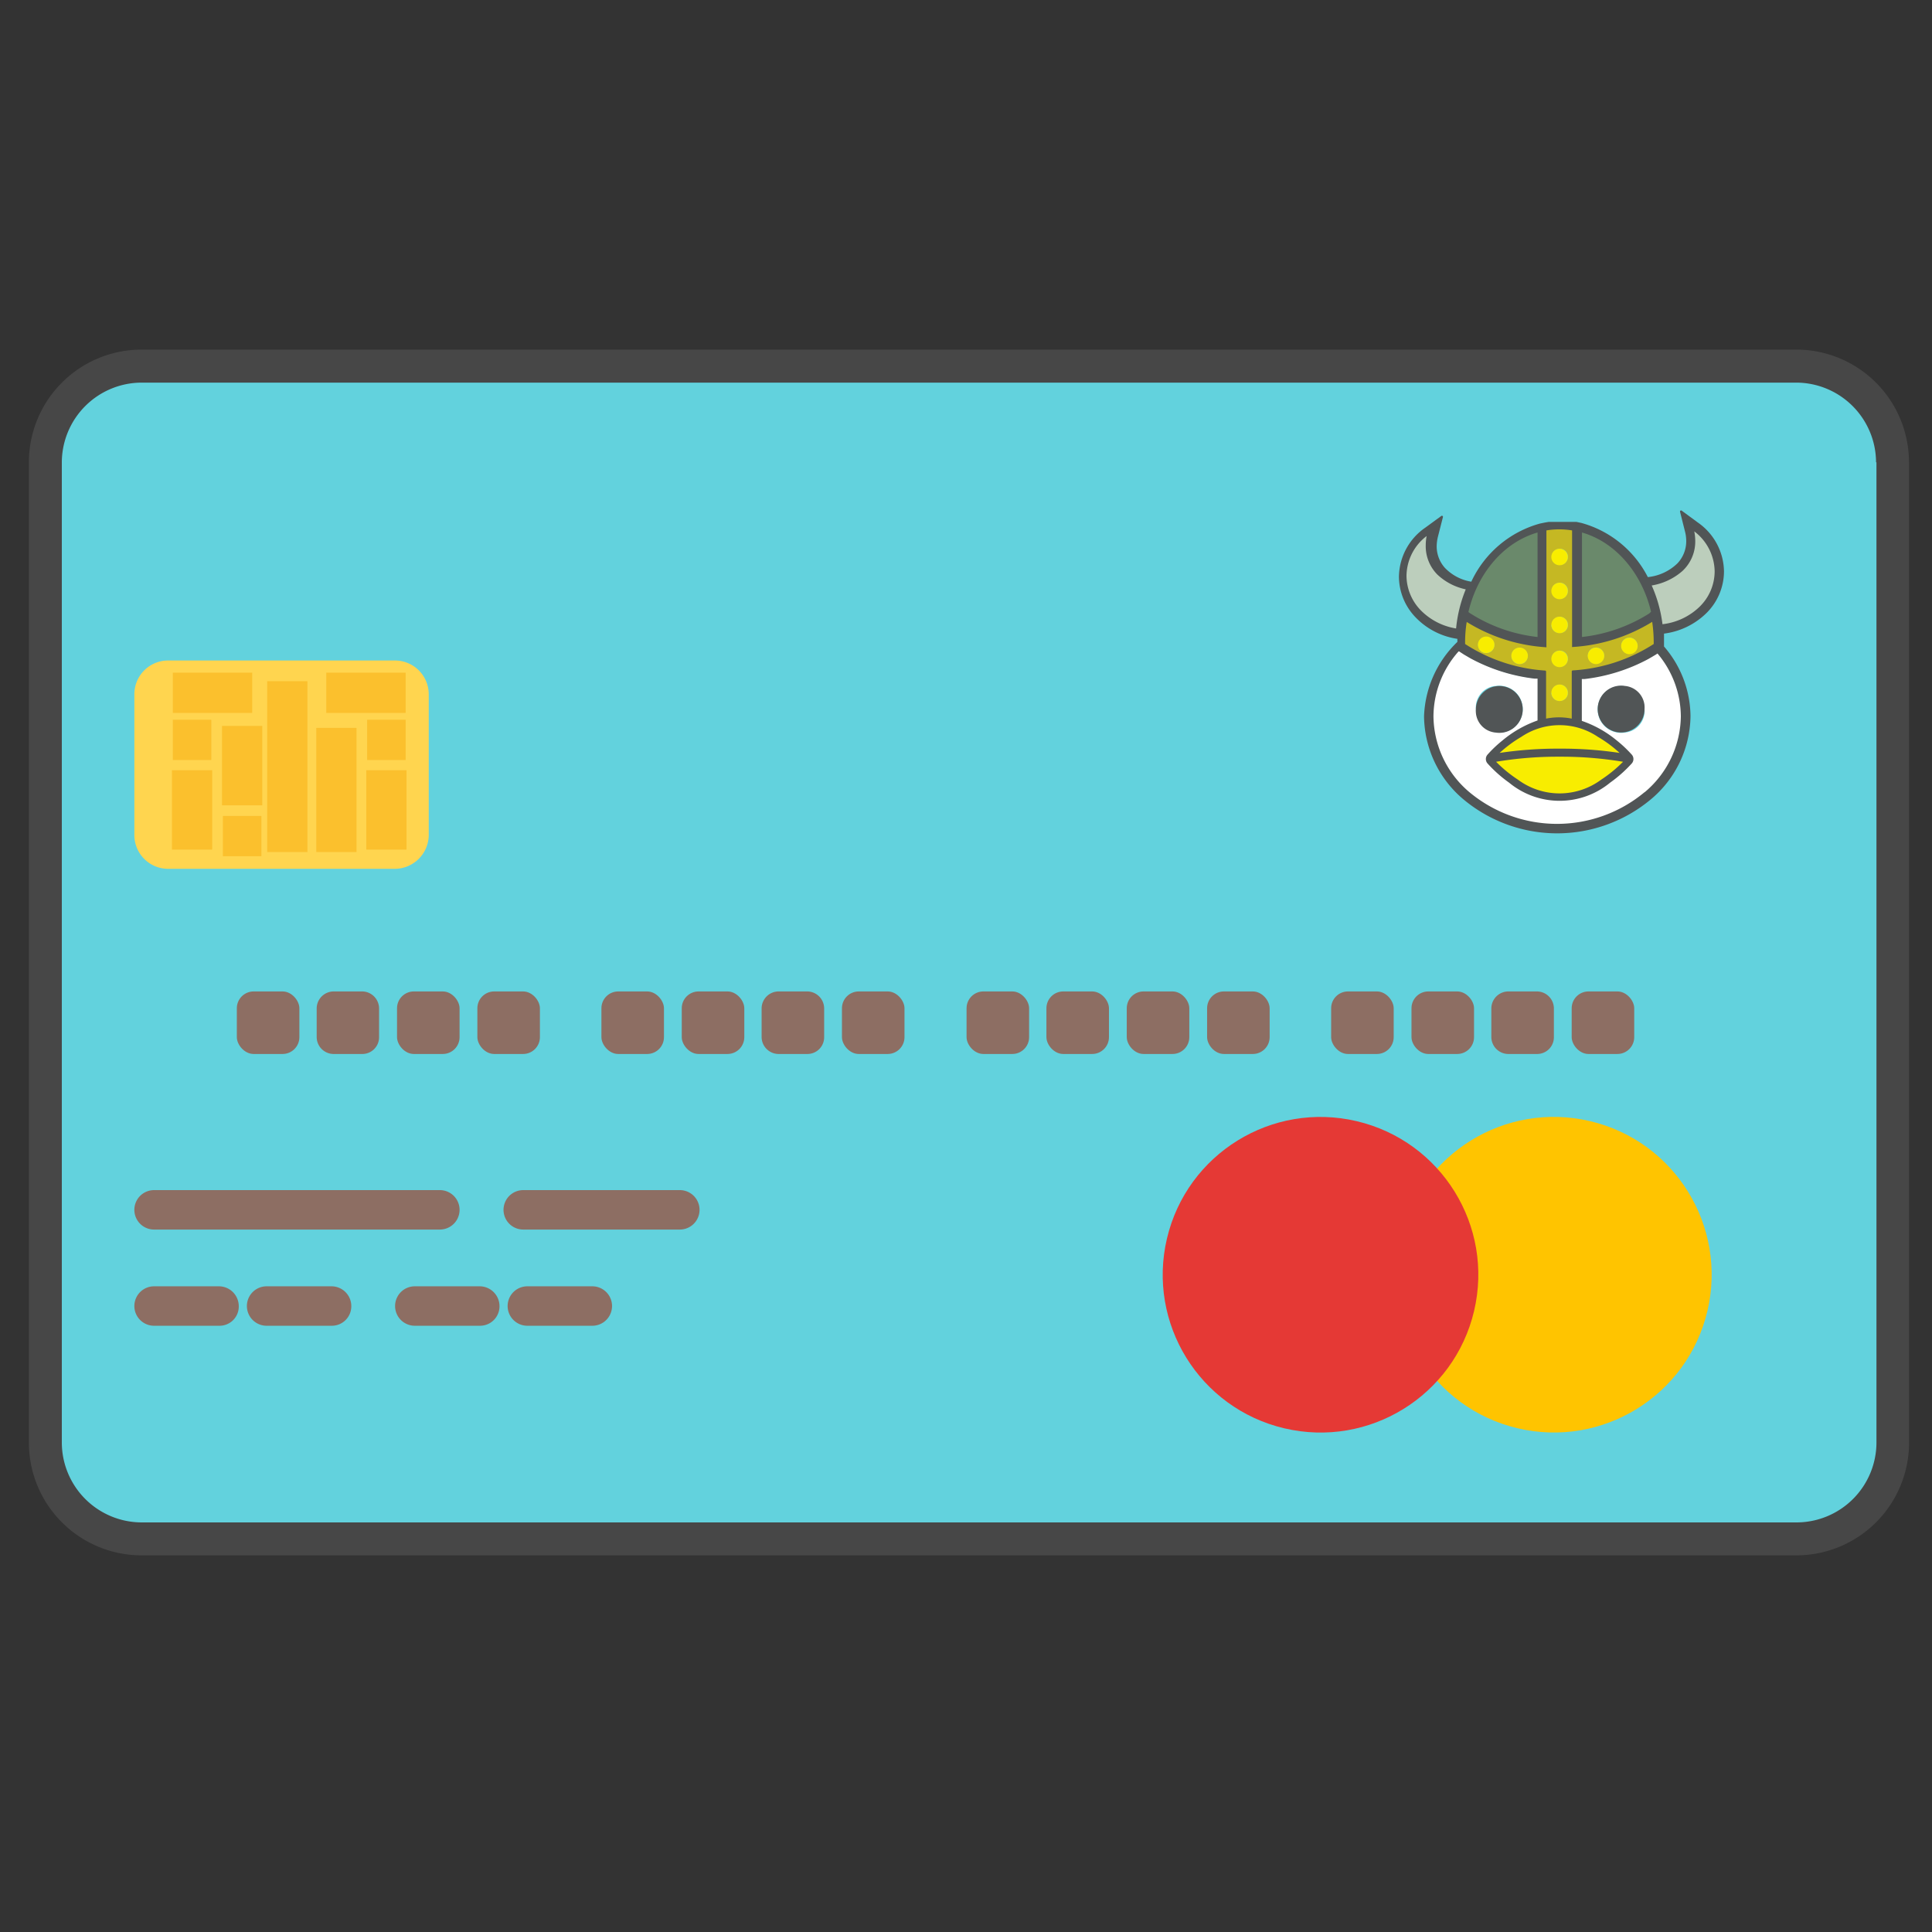 <svg id="materials" xmlns="http://www.w3.org/2000/svg" viewBox="0 0 240 240"><rect x="0" y="0" width="240" height="240" fill="#333333" stroke="none"/><defs><style>.cls-1{fill:#62d2dd;}.cls-2{fill:#474747;}.cls-3{fill:#ffc400;}.cls-4{fill:#e53935;}.cls-5{fill:#8d6e63;}.cls-6{fill:#ffd54f;}.cls-7{fill:none;stroke:#fbc02d;stroke-miterlimit:10;stroke-width:5px;}.cls-8{fill:#fff;}.cls-9{fill:#bccebc;}.cls-10{fill:#6a896b;}.cls-11{fill:#515556;}.cls-12{fill:#c5b823;}.cls-13{fill:#f8ed00;}</style></defs><title>card</title><rect class="cls-1" x="5.64" y="45.48" width="229.46" height="145.68" rx="11.95"/><path class="cls-2" d="M235.1,57.43h-2V179.21a9.94,9.94,0,0,1-9.9,9.91H17.59a9.94,9.94,0,0,1-9.91-9.91V57.43a9.94,9.94,0,0,1,9.91-9.9H223.15a9.94,9.94,0,0,1,9.9,9.9h4.09a14,14,0,0,0-14-14H17.59a14,14,0,0,0-14,14V179.21a14,14,0,0,0,14,14H223.15a14,14,0,0,0,14-14V57.43Z"/><circle class="cls-3" cx="193.03" cy="158.36" r="19.6" transform="translate(-5.44 309.84) rotate(-76.72)"/><circle class="cls-4" cx="164.05" cy="158.36" r="19.6" transform="translate(-27.77 281.64) rotate(-76.72)"/><rect class="cls-5" x="29.42" y="123.16" width="7.77" height="7.77" rx="2.09"/><path class="cls-5" d="M45,130.93H41.43a2.11,2.11,0,0,1-2.09-2.09v-3.58a2.12,2.12,0,0,1,2.09-2.1H45a2.12,2.12,0,0,1,2.09,2.1v3.58A2.08,2.08,0,0,1,45,130.93Z"/><rect class="cls-5" x="49.32" y="123.16" width="7.77" height="7.77" rx="2.09"/><rect class="cls-5" x="59.3" y="123.16" width="7.77" height="7.77" rx="2.09"/><rect class="cls-5" x="74.71" y="123.16" width="7.77" height="7.77" rx="2.09"/><rect class="cls-5" x="84.69" y="123.16" width="7.77" height="7.77" rx="2.09"/><path class="cls-5" d="M100.29,130.93H96.7a2.12,2.12,0,0,1-2.09-2.09v-3.58a2.12,2.12,0,0,1,2.09-2.1h3.59a2.12,2.12,0,0,1,2.09,2.1v3.58A2.08,2.08,0,0,1,100.29,130.93Z"/><rect class="cls-5" x="104.59" y="123.16" width="7.77" height="7.77" rx="2.09"/><rect class="cls-5" x="120.07" y="123.16" width="7.77" height="7.77" rx="2.09"/><rect class="cls-5" x="129.99" y="123.16" width="7.77" height="7.77" rx="2.09"/><rect class="cls-5" x="139.97" y="123.16" width="7.77" height="7.77" rx="2.09"/><rect class="cls-5" x="149.95" y="123.16" width="7.77" height="7.77" rx="2.09"/><rect class="cls-5" x="165.36" y="123.16" width="7.77" height="7.77" rx="2.09"/><rect class="cls-5" x="175.34" y="123.16" width="7.77" height="7.77" rx="2.09"/><path class="cls-5" d="M190.94,130.93h-3.59a2.12,2.12,0,0,1-2.09-2.09v-3.58a2.12,2.12,0,0,1,2.09-2.1h3.59a2.12,2.12,0,0,1,2.09,2.1v3.58A2.08,2.08,0,0,1,190.94,130.93Z"/><rect class="cls-5" x="195.24" y="123.16" width="7.77" height="7.77" rx="2.09"/><path class="cls-5" d="M54.64,152.74H19.14a2.45,2.45,0,1,1,0-4.9h35.5a2.45,2.45,0,1,1,0,4.9Z"/><path class="cls-5" d="M84.45,152.74H65a2.45,2.45,0,0,1,0-4.9H84.45a2.45,2.45,0,1,1,0,4.9Z"/><path class="cls-5" d="M27.21,164.69H19.14a2.45,2.45,0,1,1,0-4.9h8.07a2.47,2.47,0,0,1,2.45,2.45A2.39,2.39,0,0,1,27.21,164.69Z"/><path class="cls-5" d="M41.19,164.69H33.12a2.45,2.45,0,1,1,0-4.9h8.07a2.46,2.46,0,0,1,2.45,2.45A2.42,2.42,0,0,1,41.19,164.69Z"/><path class="cls-5" d="M59.6,164.69H51.53a2.45,2.45,0,0,1,0-4.9H59.6a2.47,2.47,0,0,1,2.45,2.45A2.42,2.42,0,0,1,59.6,164.69Z"/><path class="cls-5" d="M73.58,164.69H65.51a2.45,2.45,0,0,1,0-4.9h8.07a2.45,2.45,0,0,1,0,4.9Z"/><path class="cls-6" d="M49,107.93H20.87a4.2,4.2,0,0,1-4.18-4.19V86.24a4.19,4.19,0,0,1,4.18-4.19H49.08a4.2,4.2,0,0,1,4.18,4.19V103.8A4.24,4.24,0,0,1,49,107.93Z"/><line class="cls-7" x1="35.69" y1="84.62" x2="35.69" y2="105.84"/><line class="cls-7" x1="21.47" y1="86.06" x2="31.33" y2="86.06"/><line class="cls-7" x1="30.08" y1="90.18" x2="30.08" y2="100.04"/><line class="cls-7" x1="23.86" y1="95.68" x2="23.86" y2="105.54"/><line class="cls-7" x1="21.47" y1="91.91" x2="26.25" y2="91.91"/><line class="cls-7" x1="27.69" y1="103.86" x2="32.47" y2="103.86"/><line class="cls-7" x1="50.39" y1="86.06" x2="40.53" y2="86.06"/><line class="cls-7" x1="41.79" y1="90.42" x2="41.79" y2="105.84"/><line class="cls-7" x1="48" y1="95.68" x2="48" y2="105.54"/><line class="cls-7" x1="50.39" y1="91.91" x2="45.61" y2="91.91"/><path class="cls-8" d="M205.57,81.22a4.23,4.23,0,0,1-.42.25l-.2.12-.22.13a22.08,22.08,0,0,1-7.88,2.49l-.29,0-.18,0v5.41a15.08,15.08,0,0,1,6.24,4.21.67.67,0,0,1,0,.88c-.16.19-4,4.62-8.88,4.62S185,95,184.87,94.76a.67.67,0,0,1,0-.88,15.08,15.08,0,0,1,6.24-4.21V84.26l-.18,0-.29,0a22.08,22.08,0,0,1-7.88-2.49l-.23-.13-.2-.12-.42-.25-.12-.08c-.16-.1-.31-.19-.46-.3l-.16-.1A12.35,12.35,0,0,0,177.94,89c0,7.44,6.94,13.48,15.49,13.48s15.5-6,15.5-13.48a12.29,12.29,0,0,0-3-8l-.22.14Zm-19.79,4a2.91,2.91,0,1,1-2.44,2.87A2.68,2.68,0,0,1,185.78,85.21ZM201.85,91a2.91,2.91,0,1,1,2.44-2.87A2.68,2.68,0,0,1,201.85,91Z"/><path class="cls-9" d="M213.12,71a6.51,6.51,0,0,0-2.83-5.26,6.06,6.06,0,0,1,.19,1.48c0,3.06-2.3,4.88-5.46,5.45a17.08,17.08,0,0,1,1.42,5.06C210.21,77.24,213.12,74.4,213.12,71Z"/><path class="cls-9" d="M177.23,67.75a6,6,0,0,1,.19-1.47,6.5,6.5,0,0,0-2.83,5.25c0,3.35,2.77,6.14,6.4,6.69a17.35,17.35,0,0,1,1.26-5.1C179.32,72.46,177.23,70.67,177.23,67.75Z"/><path class="cls-10" d="M196.38,76.64v2.63a19.67,19.67,0,0,0,8.55-3l.29-.28c-1.16-5-4.56-8.9-8.84-10Z"/><path class="cls-10" d="M191.11,79.27V66c-4.3,1.15-7.71,5.07-8.86,10.11l.31.22A19.67,19.67,0,0,0,191.11,79.27Z"/><path class="cls-11" d="M181.91,81.22l.42.25Z"/><path class="cls-11" d="M182.53,81.59l.23.13Z"/><path class="cls-11" d="M205.15,81.47a4.23,4.23,0,0,0,.42-.25C205.44,81.31,205.29,81.39,205.15,81.47Z"/><path class="cls-11" d="M204.73,81.72l.22-.13Z"/><path class="cls-11" d="M196.56,84.24l.29,0Z"/><path class="cls-11" d="M190.64,84.21l.29,0Z"/><path class="cls-12" d="M195.46,89.44v-6a21,21,0,0,0,10.18-3.34,2.81,2.81,0,0,0,0-.29,17.54,17.54,0,0,0-.22-2.73,20.94,20.94,0,0,1-10,3.2V65.78a9.94,9.94,0,0,0-3.44,0V80.27a20.93,20.93,0,0,1-10-3.2,16.4,16.4,0,0,0-.22,2.73v.29A21,21,0,0,0,192,83.43v6a8.31,8.31,0,0,1,3.44,0Zm6.95-10.23a1,1,0,1,1-1,1A1,1,0,0,1,202.41,79.21Zm-4.15,1.23a1,1,0,1,1-1,1A1,1,0,0,1,198.26,80.44Zm-13.64.69a1,1,0,1,1,1-1A1,1,0,0,1,184.62,81.13Zm4.15,1.36a1,1,0,1,1,1-1A1,1,0,0,1,188.77,82.49Zm5-1.67a1,1,0,1,1-1,1A1,1,0,0,1,193.74,80.82Zm-1-3.19a1,1,0,1,1,1,1A1,1,0,0,1,192.72,77.63Zm1-9.46a1,1,0,1,1-1,1A1,1,0,0,1,193.74,68.17Zm0,4.22a1,1,0,1,1-1,1A1,1,0,0,1,193.74,72.39Zm-1,13.67a1,1,0,1,1,1,1A1,1,0,0,1,192.72,86.06Z"/><path class="cls-11" d="M185.78,91a2.91,2.91,0,1,0-2.44-2.87A2.68,2.68,0,0,0,185.78,91Z"/><path class="cls-11" d="M201.85,85.21a2.91,2.91,0,1,0,2.44,2.87A2.68,2.68,0,0,0,201.85,85.21Z"/><path class="cls-13" d="M193.74,93.88h0a46.54,46.54,0,0,0-8.13.67c.85.91,4.17,4.15,8.14,4.15s7.3-3.25,8.15-4.15a46.7,46.7,0,0,0-8.15-.67Z"/><path class="cls-13" d="M193.74,89.94c-3.58,0-6.64,2.64-7.83,3.82a51.39,51.39,0,0,1,15.66,0C200.39,92.59,197.33,89.94,193.74,89.94Z"/><polygon class="cls-11" points="192.53 64.66 192.53 64.66 192.53 64.66 192.53 64.66"/><polygon class="cls-11" points="195.25 64.7 195.25 64.7 195.25 64.7 195.25 64.7"/><path class="cls-11" d="M214.16,71a7.52,7.52,0,0,0-3.26-6.1l-2-1.47a.14.14,0,0,0-.15,0,.15.15,0,0,0-.05.14l.61,2.43h0a4.7,4.7,0,0,1,.16,1.22,4,4,0,0,1-1.09,2.76,6.19,6.19,0,0,1-3.68,1.71,13.2,13.2,0,0,0-8.26-6.73h0l-.62-.13h0l-.13,0h0l-.28,0h-.06l-.3,0h0l-.31,0-.35,0h-1l-.35,0h0l-.3,0h-.05l-.3,0h0l-.47.08h0l-.63.13h0a13.33,13.33,0,0,0-8.52,7.22,5.85,5.85,0,0,1-3.3-1.74,4,4,0,0,1-1-2.65,5.24,5.24,0,0,1,.16-1.22l.62-2.43a.13.13,0,0,0-.2-.13l-2,1.46a7.53,7.53,0,0,0-3.27,6.1,7.33,7.33,0,0,0,2.13,5.1,9,9,0,0,0,5.13,2.61c0,.13,0,.25,0,.38A13.46,13.46,0,0,0,176.9,89a13.67,13.67,0,0,0,4.86,10.27,18.16,18.16,0,0,0,23.35,0A13.67,13.67,0,0,0,210,89a13.36,13.36,0,0,0-3.29-8.69V80h0V79.8c0-.37,0-.73,0-1.09A9.17,9.17,0,0,0,212,76.14,7.32,7.32,0,0,0,214.16,71ZM191,76.64v2.49a19.59,19.59,0,0,1-8.35-2.93l-.24-.17c1.14-4.89,4.45-8.7,8.59-9.88Zm5.52-10.49c4.14,1.18,7.43,5,8.58,9.84l-.23.22a19.67,19.67,0,0,1-8.35,2.92v-13Zm10,11.39a16.87,16.87,0,0,0-1.34-4.81,7.7,7.7,0,0,0,3.82-1.8,5,5,0,0,0,1.59-3.75,6.45,6.45,0,0,0-.12-1.17A6.34,6.34,0,0,1,213,71a6.16,6.16,0,0,1-1.89,4.39A7.91,7.91,0,0,1,206.54,77.54Zm-2.23,20.87a17,17,0,0,1-21.75,0A12.49,12.49,0,0,1,178.07,89a12.23,12.23,0,0,1,3.12-8.08l.07,0,.46.3.12.08.43.25.2.12.23.13a22.16,22.16,0,0,0,7.92,2.5l.29,0H191v5.2A14,14,0,0,0,186.62,92a15.08,15.08,0,0,0-1.85,1.76.83.83,0,0,0,0,1.06,16.25,16.25,0,0,0,2.69,2.4,9.86,9.86,0,0,0,12.56,0,16.57,16.57,0,0,0,2.7-2.4h0a.83.83,0,0,0,0-1.06h0A15.63,15.63,0,0,0,200.86,92a13.87,13.87,0,0,0-4.36-2.45v-5.2h.08l.28,0a22.15,22.15,0,0,0,7.93-2.5l.22-.13.21-.12.42-.25.13-.08.13-.09A12.22,12.22,0,0,1,208.8,89,12.49,12.49,0,0,1,204.31,98.41ZM192,80.4a.17.17,0,0,0,.1,0,.18.18,0,0,0,0-.1V65.89a9.31,9.31,0,0,1,1.59-.13,9.42,9.42,0,0,1,1.6.13V80.27a.13.13,0,0,0,0,.1.14.14,0,0,0,.09,0,21.19,21.19,0,0,0,9.86-3.12,17.38,17.38,0,0,1,.19,2.52V80a20.77,20.77,0,0,1-10.06,3.28.13.13,0,0,0-.12.13v5.86a8.43,8.43,0,0,0-1.6-.16,8.32,8.32,0,0,0-1.59.16V83.43a.13.13,0,0,0-.12-.13A20.73,20.73,0,0,1,182,80c0-.08,0-.15,0-.22a16.07,16.07,0,0,1,.2-2.52A21.19,21.19,0,0,0,192,80.4ZM193.74,94h0a46.31,46.31,0,0,1,7.88.63,16.57,16.57,0,0,1-2.71,2.22,8.69,8.69,0,0,1-10.35,0,16.57,16.57,0,0,1-2.71-2.22,46.19,46.19,0,0,1,7.87-.63h0Zm0-1v0a48.81,48.81,0,0,0-7.45.53,15.77,15.77,0,0,1,2.7-2,8.51,8.51,0,0,1,9.5,0,15.38,15.38,0,0,1,2.7,2A48.62,48.62,0,0,0,193.74,93ZM178.55,71.37a7.34,7.34,0,0,0,3.53,1.84,17.15,17.15,0,0,0-1.2,4.86,7.91,7.91,0,0,1-4.36-2.23,6.21,6.21,0,0,1-1.8-4.31,6.3,6.3,0,0,1,2.5-4.94,6.42,6.42,0,0,0-.11,1.16A5,5,0,0,0,178.55,71.37Z"/><polygon class="cls-11" points="195.31 64.7 195.31 64.7 195.31 64.7 195.31 64.7"/><circle class="cls-13" cx="193.74" cy="69.19" r="1.03"/><circle class="cls-13" cx="193.74" cy="73.41" r="1.03"/><circle class="cls-13" cx="193.74" cy="77.63" r="1.03"/><circle class="cls-13" cx="193.74" cy="81.85" r="1.03"/><circle class="cls-13" cx="198.26" cy="81.47" r="1.03"/><circle class="cls-13" cx="202.41" cy="80.24" r="1.03"/><circle class="cls-13" cx="188.77" cy="81.47" r="1.03"/><circle class="cls-13" cx="184.62" cy="80.1" r="1.03"/><circle class="cls-13" cx="193.74" cy="86.06" r="1.03"/></svg>